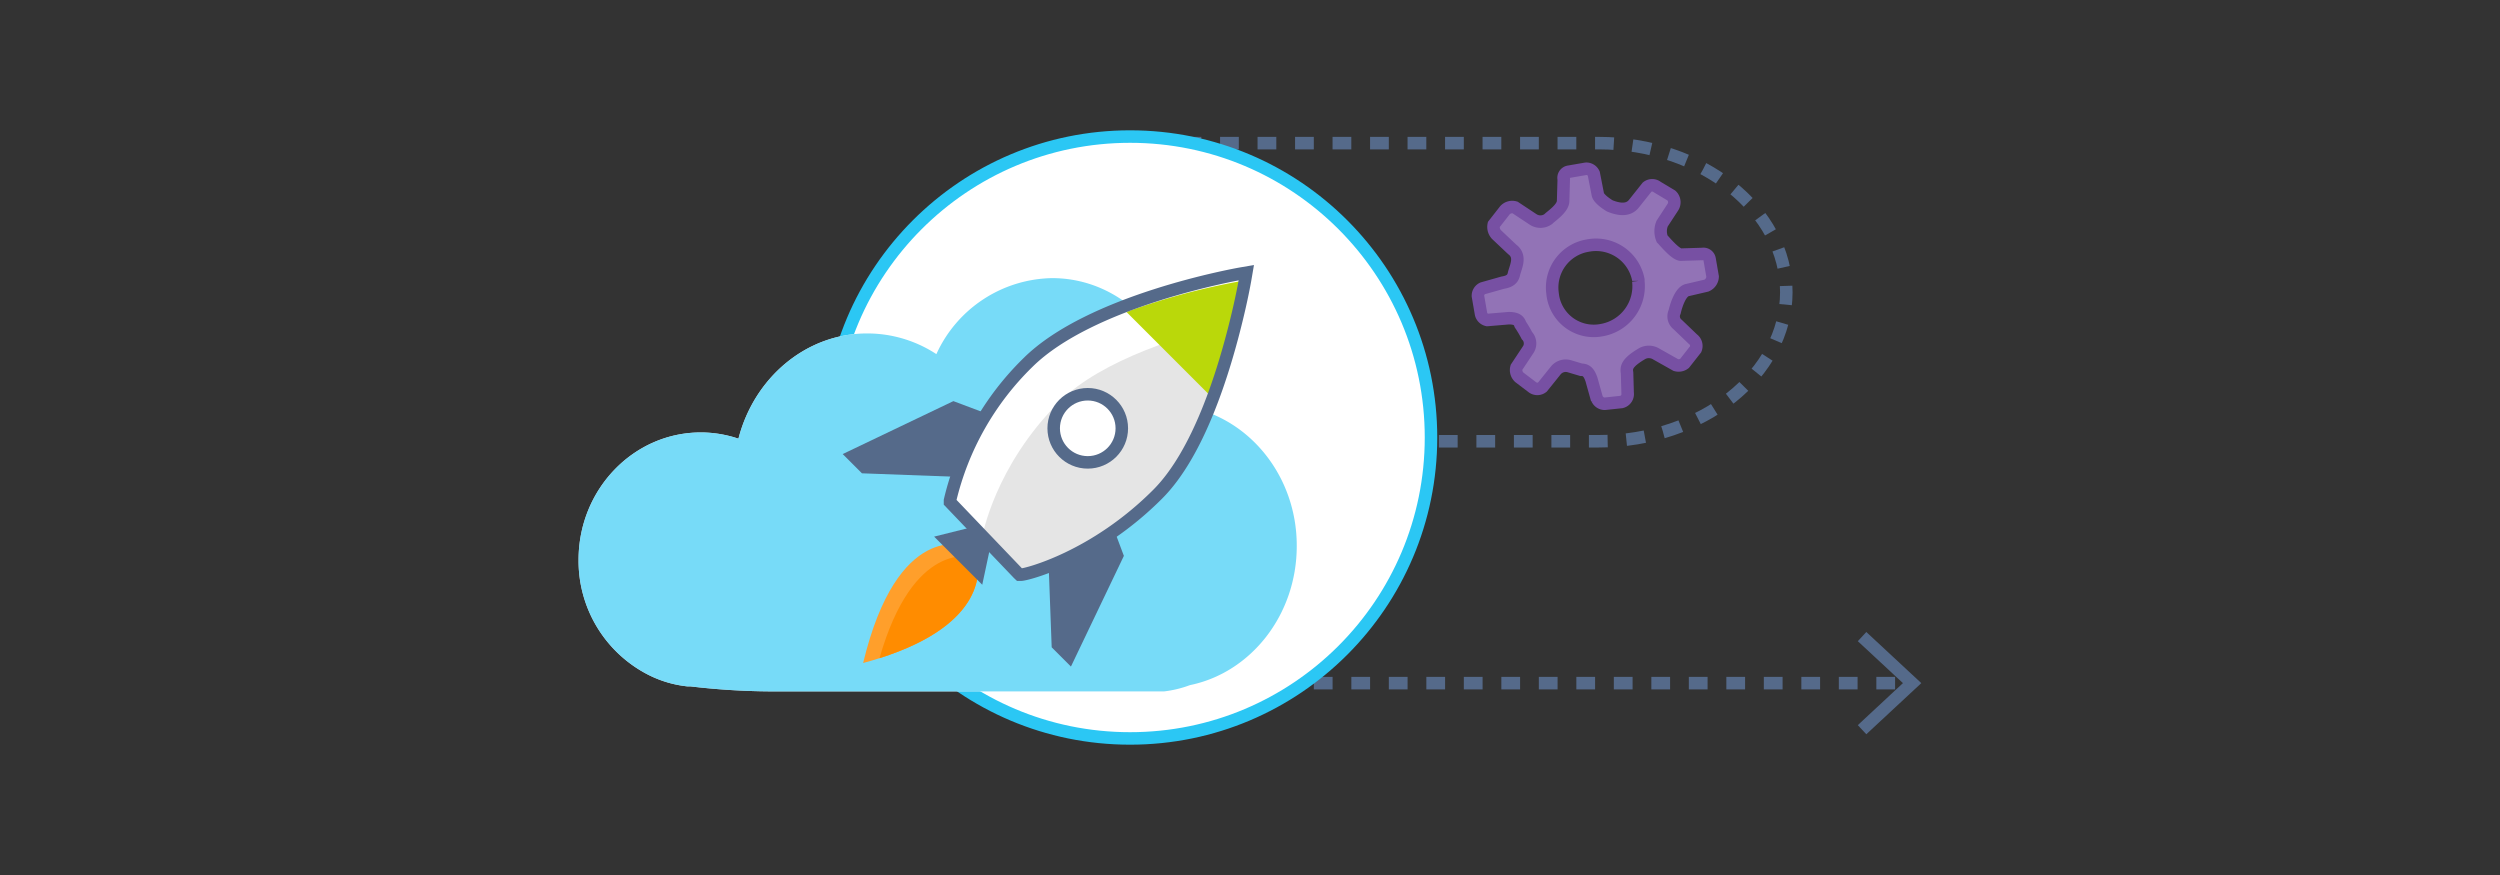 <svg xmlns="http://www.w3.org/2000/svg" viewBox="0 0 400 140">
  <rect x="0" y="0" width="400" height="140" fill="#333333" stroke="none"/>
  <defs>
    <style>
      .cls-1, .cls-10 {
        fill: none;
      }

      .cls-1, .cls-10, .cls-11 {
        stroke: #556a8a;
      }

      .cls-1, .cls-10, .cls-11, .cls-12, .cls-3 {
        stroke-miterlimit: 10;
        stroke-width: 2px;
      }

      .cls-1 {
        stroke-dasharray: 3 3;
      }

      .cls-2 {
        fill: #556a8a;
      }

      .cls-11, .cls-3, .cls-4 {
        fill: #fff;
      }

      .cls-3 {
        stroke: #2bc7f4;
      }

      .cls-5 {
        fill: #55d2f6;
        opacity: 0.8;
      }

      .cls-6 {
        fill: #ff9f2b;
      }

      .cls-7 {
        fill: #ff8c00;
      }

      .cls-8 {
        fill: #e5e5e5;
      }

      .cls-9 {
        fill: #bad80a;
      }

      .cls-12 {
        fill: #9273b6;
        stroke: #7750a3;
      }
    </style>
  </defs>
  <title>xamarin-ios-get-started</title>
  <g id="ICONS">
    <g>
      <g>
        <path class="cls-1" d="M183.21,22.9h72.6c16.5,0,30,10.73,30,23.85s-13.5,23.85-30,23.85h-66.9c-16.5,0-30,8.71-30,19.35s13.5,19.35,30,19.35H305.24"/>
        <polygon class="cls-2" points="298.61 117.48 297.25 116.02 304.47 109.3 297.25 102.59 298.61 101.12 307.41 109.3 298.61 117.48"/>
      </g>
      <circle class="cls-3" cx="180.81" cy="70" r="48.15"/>
      <path class="cls-4" d="M189.11,64.94c-.92-11.45-9.86-20.44-20.76-20.44a20.72,20.72,0,0,0-18.53,12.16,20.18,20.18,0,0,0-11.07-3.31c-9.83,0-18.1,7.13-20.6,16.84a18.85,18.85,0,0,0-6-1c-10.81,0-19.58,9.13-19.58,20.38a20.45,20.45,0,0,0,11.3,18.47,18,18,0,0,0,6.09,1.78l.49,0a113.25,113.25,0,0,0,12.52.8h63.32a17.46,17.46,0,0,0,4.1-1c9.73-2,17.09-11.21,17.09-22.26C207.51,75.89,199.48,66.37,189.11,64.94Z"/>
      <path class="cls-5" d="M189.11,64.94c-.92-11.45-9.86-20.44-20.76-20.44a20.72,20.72,0,0,0-18.53,12.16,20.18,20.18,0,0,0-11.07-3.31c-9.83,0-18.1,7.13-20.6,16.84a18.85,18.85,0,0,0-6-1c-10.81,0-19.58,9.13-19.58,20.38a20.45,20.45,0,0,0,11.3,18.47,18,18,0,0,0,6.09,1.78l.49,0a113.25,113.25,0,0,0,12.52.8h63.32a17.46,17.46,0,0,0,4.1-1c9.73-2,17.09-11.21,17.09-22.26C207.51,75.89,199.48,66.37,189.11,64.94Z"/>
      <g>
        <g>
          <g>
            <path class="cls-6" d="M140.72,105.31c-.83.27-1.71.52-2.62.77,5.51-22.88,16.37-18.74,16.37-18.74L156.24,89l.07.22C156.69,90.75,158.16,99.78,140.72,105.31Z"/>
            <path class="cls-7" d="M140.72,105.31c5.39-18.84,14.65-16.38,15.58-16.07C156.69,90.75,158.16,99.78,140.72,105.31Z"/>
            <polygon class="cls-2" points="157.16 93.56 149.46 85.86 155.63 84.32 158.51 87.22 157.16 93.56"/>
          </g>
          <polygon class="cls-2" points="158.7 76.5 137.91 75.73 134.83 72.65 152.54 64.18 159.94 66.96 158.7 76.5"/>
          <polygon class="cls-2" points="167.5 82.78 168.27 103.57 171.35 106.65 179.82 88.94 177.04 81.53 167.5 82.78"/>
          <g>
            <path class="cls-4" d="M163.35,91.95h-.23l-.18-.17L152,80.34l0-.27A45.46,45.46,0,0,1,164.48,58c10-9.91,33.18-14.07,34.17-14.24l.76-.13-.13.76s-.4,2.42-1.24,5.94c-2.26,9.51-6.31,22.21-12.78,28.71C175.21,89.13,164.28,91.95,163.35,91.95Z"/>
            <path class="cls-8" d="M197.45,51.64c-1.84,7.74-5.84,21.16-12.63,28-10,10.11-21,12.21-21.53,12.32l-6.12-6.12s1.95-11.24,12.33-21.56C176.31,57.48,189.7,53.48,197.45,51.64Z"/>
            <path class="cls-9" d="M198.43,45a112,112,0,0,0-18.2,4.91l13.29,13.29A112,112,0,0,0,198.43,45Z"/>
            <path class="cls-10" d="M163.35,91.95h-.23l-.18-.17L152,80.34l0-.27A45.46,45.46,0,0,1,164.48,58c10-9.91,33.18-14.07,34.17-14.24l.76-.13-.13.76s-.4,2.42-1.24,5.94c-2.26,9.51-6.31,22.21-12.78,28.71C175.21,89.13,164.28,91.95,163.35,91.95Z"/>
          </g>
        </g>
        <circle class="cls-11" cx="174.04" cy="68.53" r="5.45"/>
      </g>
    </g>
    <path class="cls-12" d="M255.56,63.83a1.3,1.3,0,0,0,1.24.77l2.62-.28a1.3,1.3,0,0,0,1-1.45l-.09-3.23c-.16-.86,0-1.66,2.48-3.1a2.27,2.27,0,0,1,2.24.13l3.09,1.74a1.53,1.53,0,0,0,1.38-.26l1.79-2.28a1.35,1.35,0,0,0-.45-1.61l-2.45-2.35a1.65,1.65,0,0,1-.47-2s.7-3.27,2.08-3.51l3-.7a1.61,1.61,0,0,0,1-1.44l-.49-2.83a1,1,0,0,0-1.17-.79l-.07,0-3.25.1c-.87.13-2.71-2.15-3.1-2.53a3.24,3.24,0,0,1,0-2.43l1.75-2.68a1.46,1.46,0,0,0-.26-1.81l-2.27-1.36a1.3,1.3,0,0,0-1.62,0l-2.13,2.68c-.53.65-1.55,1.27-3.85.33,0,0-1.7-1-1.9-1.8L255,27.77a1.3,1.3,0,0,0-1.24-.77l-2.83.49a1,1,0,0,0-.73,1.21v0l-.1,3.45c0,1.21-2,2.49-2.36,2.89a2.13,2.13,0,0,1-2.44.07l-2.9-1.92a1.58,1.58,0,0,0-1.61.45L239,35.93a1.79,1.79,0,0,0,.45,1.61l2.5,2.36c1.47,1.1.6,2.69.3,3.85-.13.62-.38,1.25-1.79,1.47l-3.22.91a1.3,1.3,0,0,0-.77,1.24l.49,2.83a1.3,1.3,0,0,0,1,1l3.44-.29c1.21,0,1.64.34,1.85,1a18.14,18.14,0,0,1,1.06,1.79,1.81,1.81,0,0,1,.25,2.17l-1.92,2.9a1.57,1.57,0,0,0,.45,1.6l2.07,1.57a1.3,1.3,0,0,0,1.62,0l2.16-2.69a2.06,2.06,0,0,1,2.2-.64l1.84.55c.81,0,1.25.38,1.66,1.57l.9,3.22m6.59-19a7.13,7.13,0,0,1-5.86,7.87,6.62,6.62,0,0,1-7.77-5.23q-.06-.32-.09-.64a6.8,6.8,0,0,1,5.66-7.66,6.89,6.89,0,0,1,8.07,5.48l0,.17"/>
  </g>
</svg>
